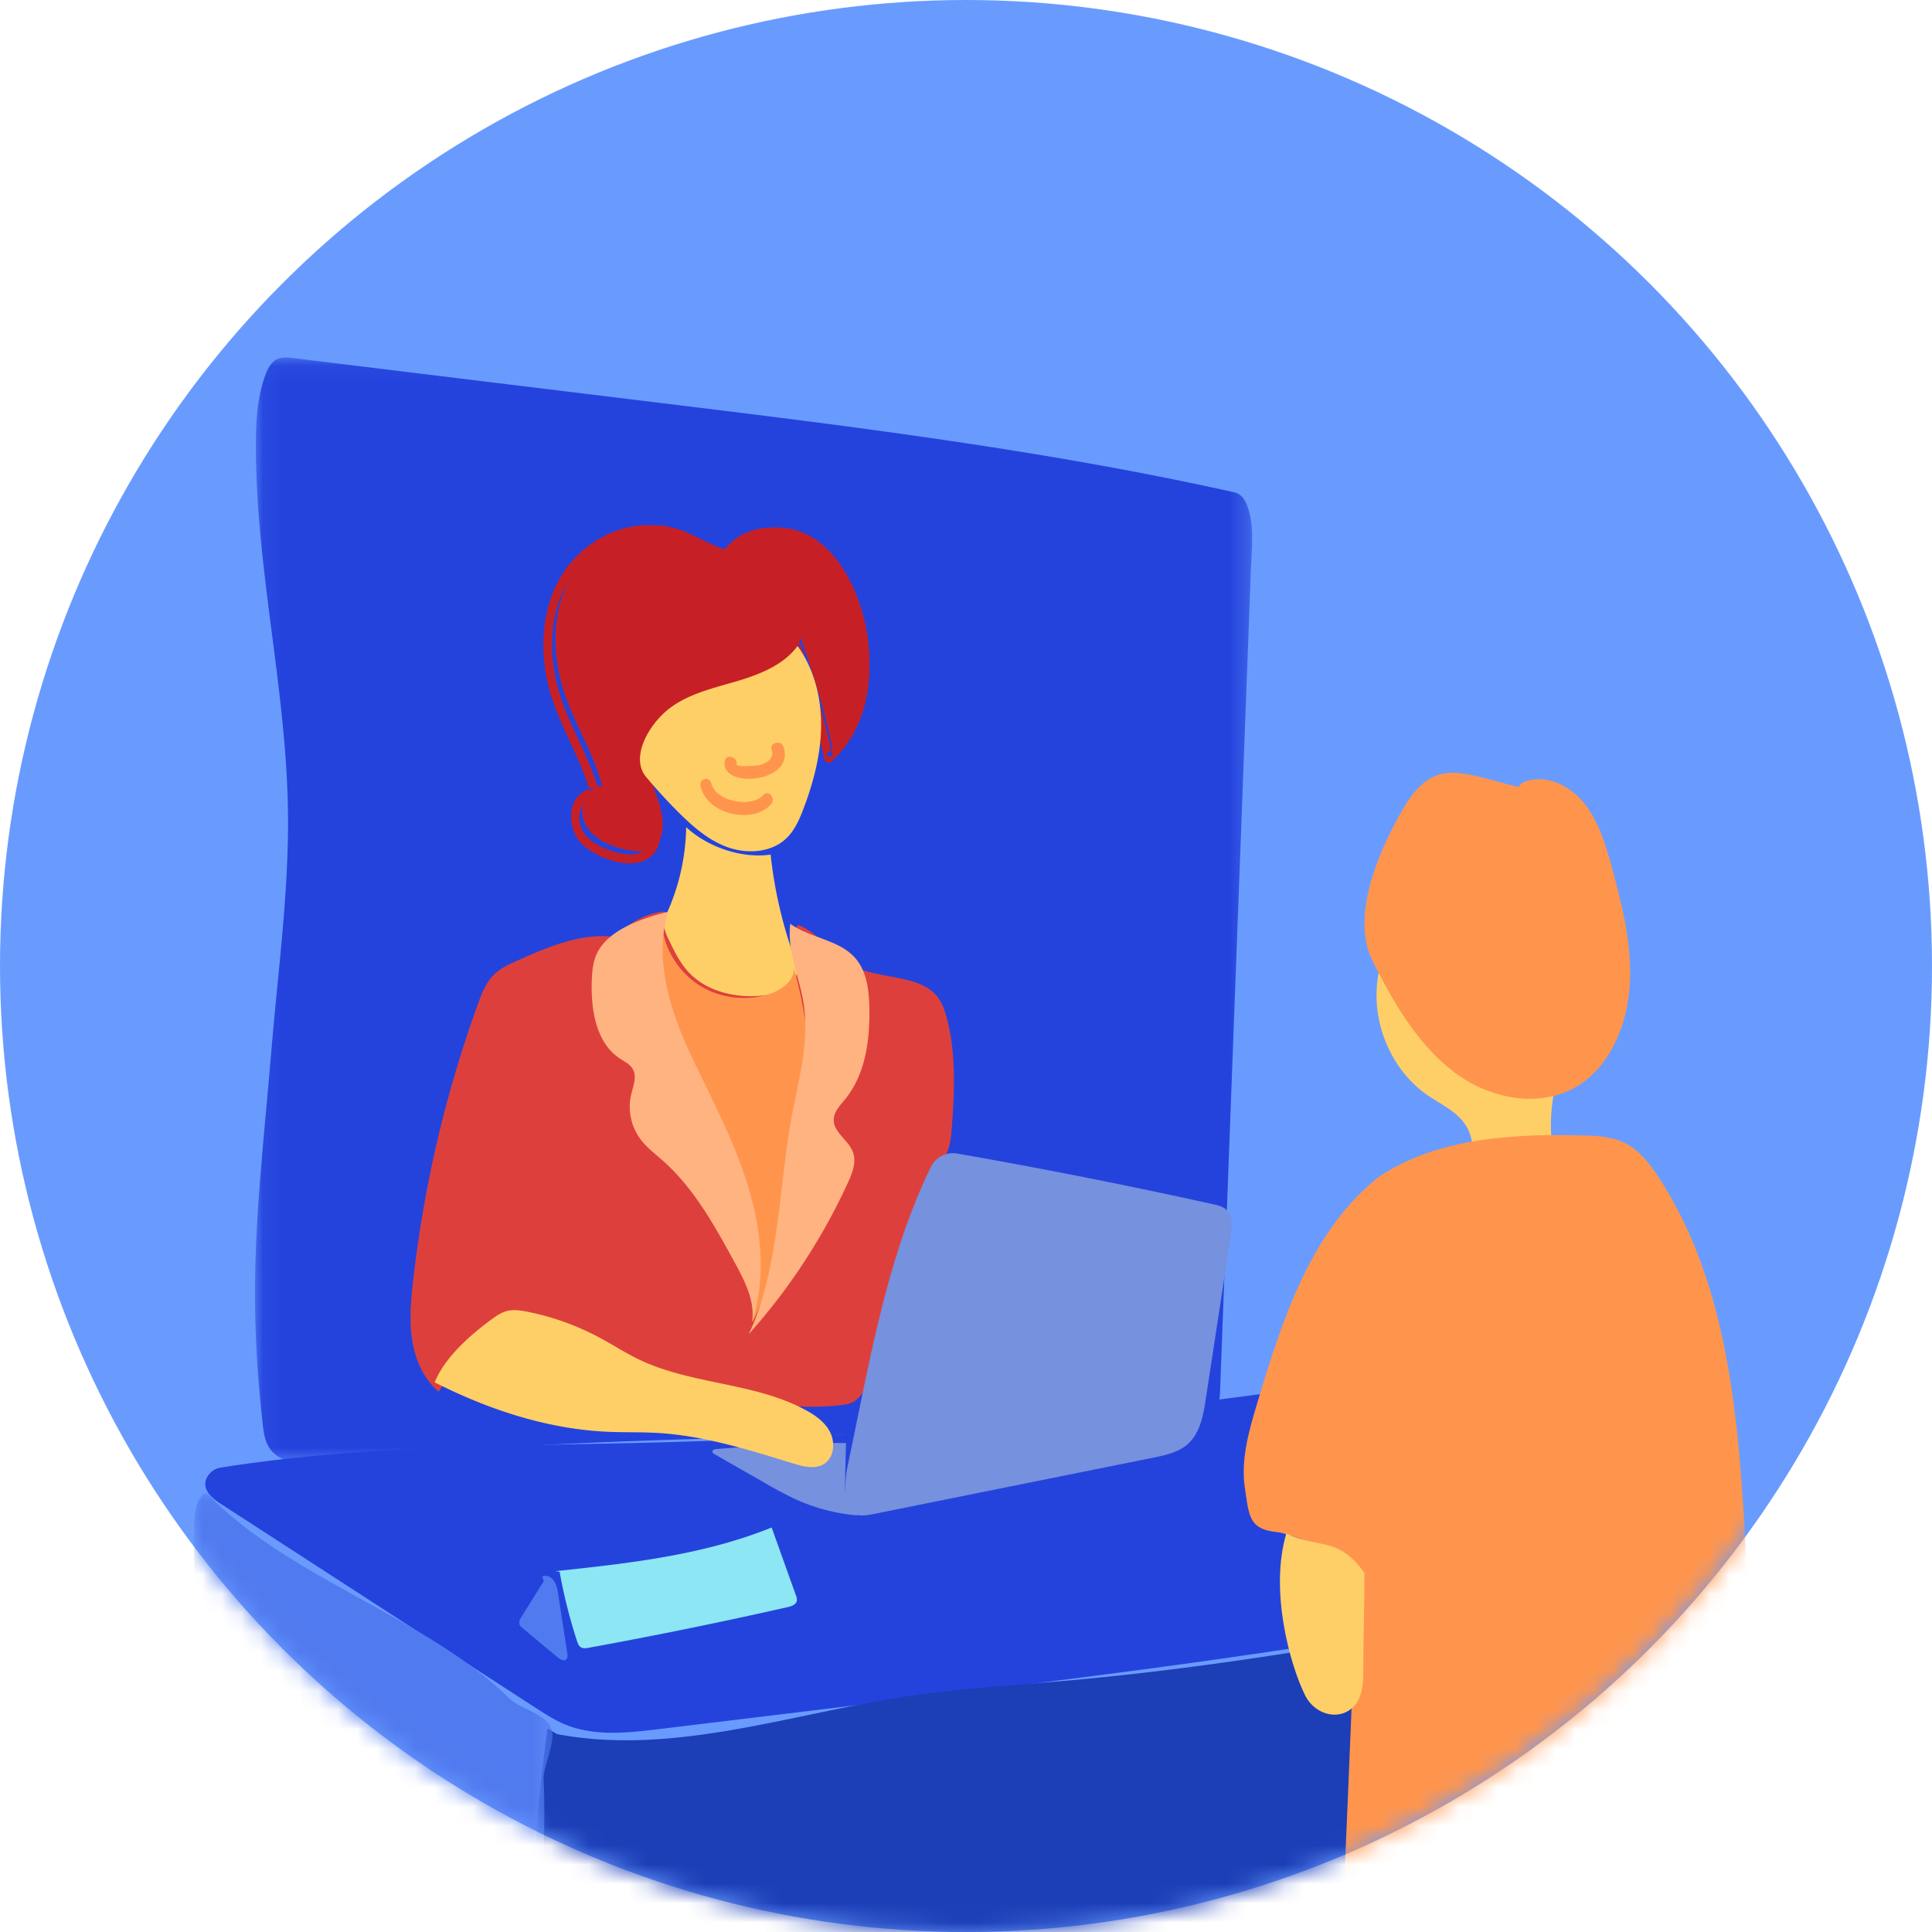 <svg xmlns="http://www.w3.org/2000/svg" xmlns:xlink="http://www.w3.org/1999/xlink" width="100" height="100"><defs><circle id="a" cx="50" cy="50" r="50"/><path id="c" d="M51.685.066H.075V57.29h51.61V.066z"/><path id="e" d="M0 .109v29.824h18.601V.109H0z"/></defs><g fill="none" fill-rule="evenodd"><mask id="b" fill="#fff"><use xlink:href="#a"/></mask><use fill="#699BFF" xlink:href="#a"/><g mask="url(#b)"><path fill="#2443DD" d="M77.894 93.867c.87 5.26 1.76 10.584 3.876 15.459.31.711.65 1.42 1.146 2.01.99 1.177 2.65 1.773 4.104 1.33.15-.046.299-.103.42-.205.214-.182.302-.473.376-.749.673-2.504 1.06-5.08 1.351-7.66.445-3.94.67-7.902.833-11.865-3.31 2.23-7.676 1.602-11.512.595-.277-.072-.591-.14-.83.021-.237.162-.206.648.08.655"/><g transform="translate(13.125 18.438)"><mask id="d" fill="#fff"><use xlink:href="#c"/></mask><path fill="#2443DD" d="M51.284 7.435a.838.838 0 0 0-.55-.398c-9.88-2.2-19.939-3.43-29.979-4.656l-8.274-1.01L2.061.096c-.289-.035-.597-.067-.86.064C.9.312.73.646.612.969.193 2.09.126 3.313.12 4.513c-.027 6.363 1.565 12.64 1.659 19.002.06 4.093-.5 8.164-.842 12.242C.304 43.293-.375 47.754.473 55.268c.042.37.088.75.256 1.082.613 1.21 2.293.959 3.62.818 15.017-1.59 29.005-.917 43.987-2.275.597-.054 1.315-.118 1.574-.67.098-.207.109-.445.117-.676l.372-9.923 1.222-32.562c.044-1.18.23-2.622-.337-3.627" mask="url(#d)"/></g><path fill="#2443DD" d="M70.187 71.747a1.293 1.293 0 0 0-.858-.17 288.886 288.886 0 0 1-34.916 3.072c-7.674.208-15.388.112-22.973 1.31a.972.972 0 0 0-.758.579c-.233.577.293 1.007.752 1.305l16.29 10.554c.494.32.99.64 1.533.864 1.507.62 3.209.436 4.826.24l11.728-1.42c13.57-1.64 27.175-3.289 40.475-6.445.227-.054.482-.128.589-.336-5.408-3.27-11.26-6.294-16.688-9.553"/><path fill="#1C3EB7" d="M28.825 89.755c5.964 1.132 11.99-1.015 17.99-1.933 2.785-.425 5.601-.586 8.407-.833 10.046-.886 19.958-2.886 29.875-4.735.495-.092 1.097-.147 1.412.248.19.238.207.567.215.873.111 4.051.16 8.104.15 12.157-.002.597-.015 1.23-.33 1.734-.406.65-1.197.918-1.929 1.13-18.478 5.367-38.25 4.305-56.957 8.791a91.677 91.677 0 0 1 .677-17.73"/><g transform="translate(10 77.188)"><mask id="f" fill="#fff"><use xlink:href="#e"/></mask><path fill="#507AEF" d="M.851.24C4.967 4.49 12.13 6.563 16.35 10.71c.617.606 1.913.774 2.202 1.59.239.675-.451 1.922-.416 2.637.245 4.983-.658 8.003-.413 12.986.019.373.029.776-.183 1.082-.46.667-.863 1.17-1.584.805C11.477 27.547 7 22.87 2.522 20.608c-.895-.452-1.854-.97-2.264-1.888-.256-.571-.26-1.22-.258-1.847C.014 11.14.093 7.82.041 2.087.024.197.664-.122.851.24" mask="url(#f)"/></g><path fill="#8CE6F4" d="M28.965 81.356c.218 1.214.519 2.413.9 3.582.04.12.086.247.187.317.118.082.273.06.413.034a246.58 246.58 0 0 0 10.32-2.108c.196-.045.43-.13.462-.336a.545.545 0 0 0-.047-.26l-1.259-3.522c-3.554 1.436-7.399 1.855-11.191 2.261"/><path fill="#507AEF" d="M28.15 81.831l-1.159 1.858c-.073.117-.15.263-.1.395.025.07.081.118.135.164a227.1 227.1 0 0 0 1.856 1.549c.137.113.35.216.453.064.055-.08.042-.193.027-.292l-.461-2.992c-.04-.26-.084-.53-.223-.742-.14-.213-.405-.346-.616-.23"/><path fill="#DD403C" d="M31.812 48.493c-1.716-.215-3.398.502-4.982 1.204-.464.205-.94.419-1.295.783-.39.4-.6.94-.791 1.468A62.675 62.675 0 0 0 21.38 66.32c-.114 1.015-.203 2.045-.044 3.054.16 1.008.592 2.005 1.367 2.66a8.147 8.147 0 0 1 3.393-3.11c.403-.196.831-.36 1.278-.376 1.084-.039 1.987.768 2.936 1.298.662.368 1.382.612 2.098.854 3.583 1.21 7.302 2.437 11.058 2.036.244-.026.495-.06.71-.181.254-.143.433-.391.58-.645.49-.85.704-1.827.931-2.783a76.286 76.286 0 0 1 1.76-6.226c.246-.747.506-1.498.921-2.165.223-.357.49-.69.65-1.08.182-.436.221-.917.255-1.39.133-1.863.213-3.767-.267-5.571-.111-.418-.258-.839-.537-1.167-.36-.421-.897-.642-1.43-.782-1.037-.273-2.163-.307-3.088-.855-.96-.57-1.606-1.642-2.655-2.019a3.125 3.125 0 0 0-.302 2.407c.056.196.132.404.065.597-.1.29-.455.378-.756.418-.932.124-1.89.188-2.807-.025-.916-.213-1.797-.738-2.265-1.563-.357-.63-.448-1.371-.565-2.087-.025-.157-.07-.338-.213-.404a.457.457 0 0 0-.267-.013c-.912.144-1.706.646-2.374 1.292"/><path fill="#C62026" d="M37.921 28.54c-1.06-.208-1.963-.913-3.003-1.207-2.026-.573-4.285.61-5.337 2.445-1.052 1.837-1.032 4.154-.348 6.159.55 1.612 1.498 3.077 1.926 4.727-.844.058-1.255 1.214-.873 1.974.383.76 1.242 1.146 2.066 1.335.466.107.986.16 1.393-.09.84-.521.573-1.797.23-2.729-.4-1.09-.76-2.316-.308-3.385.623-1.473 2.428-1.933 3.983-2.26 1.555-.328 3.36-.945 3.786-2.488a44.916 44.916 0 0 1 1.699 5.891c2.098-1.868 2.266-5.205 1.294-7.851-.497-1.353-1.303-2.668-2.564-3.35-1.26-.682-3.037-.524-3.883.639"/><path fill="#C62026" d="M37.679 28.558c-.952-.214-1.763-.761-2.67-1.098a4.375 4.375 0 0 0-2.336-.196c-1.527.284-2.903 1.303-3.68 2.648-.904 1.566-1.041 3.475-.69 5.224.423 2.103 1.7 3.884 2.263 5.938l.157-.279c-1.421.204-1.441 2.08-.579 2.909.85.816 3.077 1.594 3.832.275.33-.576.223-1.322.062-1.933-.26-.992-.747-1.912-.704-2.968.088-2.132 2.386-2.682 4.071-3.05 1.586-.345 3.446-.944 3.985-2.668h-.435a46.976 46.976 0 0 1 1.717 5.946c.039.175.259.21.377.1 2.322-2.136 2.356-5.757 1.223-8.513-.573-1.394-1.52-2.78-2.973-3.341-1.292-.499-2.893-.26-3.778.872-.177.227.14.55.32.32.862-1.102 2.46-1.245 3.651-.609 1.314.7 2.112 2.116 2.574 3.488.84 2.493.701 5.588-1.336 7.462l.377.1a46.993 46.993 0 0 0-1.717-5.946c-.075-.207-.365-.222-.435 0-.584 1.868-2.862 2.133-4.47 2.533-1.394.346-2.962.956-3.456 2.452-.297.899-.101 1.876.178 2.752.246.773.75 1.745.464 2.578-.396 1.15-2.113.57-2.853.102-.47-.298-.857-.762-.835-1.35.02-.528.32-.996.86-1.073.121-.017.187-.173.158-.28-.484-1.765-1.505-3.312-2.04-5.057-.533-1.744-.578-3.735.235-5.402.692-1.42 2.037-2.512 3.596-2.793 1.806-.325 3.103.92 4.767 1.295.283.064.404-.374.12-.438"/><path fill="#FFCF67" d="M33.49 40.27a27.33 27.33 0 0 0 1.617 1.763c.746.745 1.565 1.465 2.566 1.822 1 .357 2.227.279 3-.438.45-.415.7-.992.915-1.559.52-1.371.897-2.81.912-4.273.014-1.462-.354-2.955-1.218-4.148-.763 1.035-2.074 1.515-3.324 1.875-1.25.36-2.574.686-3.536 1.546-.963.86-1.804 2.465-.931 3.413"/><path fill="#FFCF67" d="M35.516 42.813a11.209 11.209 0 0 1-.908 4.247c-.113.263-.238.533-.233.817.005.263.121.51.235.75.288.602.583 1.216 1.048 1.709.955 1.014 2.518 1.364 3.937 1.18.684-.09 1.455-.387 1.622-1.022.097-.367-.04-.749-.165-1.108a23.025 23.025 0 0 1-1.165-5.154c-1.507.225-3.286-.403-4.371-1.42"/><path fill="#FF954D" d="M37.511 39.395c-.244 1.47 3.686 1.137 3.043-.74-.131-.383-.747-.218-.614.168.148.432-.256.677-.623.78-.067.02-1.219.121-1.192-.04.066-.397-.547-.569-.614-.168m-1.247 1.33c.391 1.488 2.752 1.936 3.65.898.264-.303-.142-.778-.405-.474-.576.664-2.433.38-2.692-.602-.108-.412-.662-.236-.553.178m-2.009 7.088a4.264 4.264 0 0 0 1.927 3.177c1.086.694 2.5.858 3.718.431.602-.211 1.226-.684 1.19-1.316.325 1.17.563 2.365.71 3.57.052.427.093.858.067 1.288-.048.795-.32 1.557-.534 2.325-.643 2.315-.753 4.738-1.153 7.106-.235 1.395-.578 2.788-1.236 4.043.146-1.1.135-2.219-.03-3.316a17.298 17.298 0 0 0-.478-2.12c-1.027-3.635-2.683-7.06-4.254-10.498-.17-.372-.34-.75-.403-1.153-.055-.357-.023-.722.021-1.08.1-.82.261-1.631.48-2.427"/><path fill="#FFB380" d="M34.604 47.188c-.808 2.325.104 5.2 1.157 7.424 1.039 2.193 2.194 4.345 2.92 6.662.725 2.316.999 4.856.246 7.163.164-1.086-.38-2.14-.906-3.102-1.031-1.89-2.094-3.819-3.7-5.247-.414-.37-.867-.707-1.195-1.157a2.814 2.814 0 0 1-.46-2.266c.105-.444.312-.931.088-1.328-.145-.257-.432-.39-.678-.553-1.222-.815-1.49-2.498-1.447-3.971.013-.443.045-.893.202-1.306.512-1.35 2.377-1.975 3.773-2.32"/><path fill="#FFB380" d="M38.75 69.063a31.483 31.483 0 0 0 5.145-7.862c.226-.495.442-1.056.254-1.566-.228-.621-1.009-1.023-.995-1.682.008-.412.333-.74.595-1.064 1.054-1.3 1.279-3.062 1.248-4.72-.017-.926-.13-1.923-.762-2.616-.844-.925-2.313-1-3.33-1.74-.179 1.387.47 2.736.689 4.118.343 2.167-.376 4.34-.727 6.507-.54 3.337-.64 7.568-2.117 10.624"/><path fill="#7691DD" d="M48.178 60.408c-2.298 4.714-3.212 10.3-4.285 15.375a6.076 6.076 0 0 0-.125 1.752c.02.247.073.505.245.68.29.298.772.237 1.179.156l14.505-2.923c.628-.126 1.288-.268 1.77-.692.646-.567.814-1.492.944-2.344l1.289-8.433c.074-.484.117-1.061-.253-1.382-.181-.158-.426-.215-.66-.267a301.27 301.27 0 0 0-13.25-2.624 1.272 1.272 0 0 0-1.36.702"/><path fill="#7691DD" d="M44.364 78.438a9.742 9.742 0 0 1-3.208-.847 21.292 21.292 0 0 1-1.623-.866l-.747-.427c-.597-.34-1.194-.682-1.79-1.023-.058-.033-.122-.078-.121-.143.002-.09.12-.122.21-.129 2.23-.173 4.465-.346 6.702-.311l-.046 1.987c-.011.507.009 1.087.404 1.412.115.093.273.21.22.347"/><path fill="#FFCF67" d="M22.5 71.55c2.809 1.424 5.857 2.425 8.981 2.56.843.036 1.687.01 2.53.057 2.414.137 4.754.877 7.072 1.59.54.165 1.17.316 1.627-.023.463-.342.521-1.074.26-1.598-.26-.523-.758-.874-1.262-1.147-2.671-1.449-5.92-1.31-8.653-2.631-.683-.33-1.323-.746-1.991-1.106a13.546 13.546 0 0 0-3.765-1.357c-.355-.07-.725-.127-1.074-.033-.317.086-.592.287-.858.485-1.076.798-2.361 1.937-2.867 3.203m50.779-26.894c-.607 2.24-1.927 4.293-2.024 6.62-.087 2.105.936 4.225 2.603 5.39.576.402 1.225.702 1.719 1.21.494.509.801 1.325.485 1.972a27.65 27.65 0 0 0 3.715.14c.177-.005.374-.022.49-.162.13-.157.1-.393.072-.599-.316-2.296.584-4.555 1.146-6.798.562-2.245.694-4.918-.825-6.599-.705-.78-1.673-1.23-2.634-1.597-1.45-.556-3.327-.86-4.318.386"/><path fill="#FF954D" d="M78.584 40.736c-2.973-.733-4.379-1.613-5.986 1.168-1.27 2.198-2.695 5.548-1.557 7.829 1.095 2.196 2.37 4.385 4.28 5.803 1.91 1.417 4.6 1.886 6.55.534 1.577-1.093 2.381-3.16 2.489-5.169.108-2.009-.384-3.994-.909-5.926-.33-1.218-.696-2.47-1.474-3.425-.778-.954-2.084-1.533-3.174-1.041M71.38 60.905c-3.525 2.776-5.007 7.386-6.304 11.713-.428 1.428-.86 2.914-.643 4.39.218 1.477.217 2.155 1.684 2.295.53.05 2.15.714 2.657.874 1.256.398 1.438 2.096 1.383 3.427L69.58 97.47c-.064 1.552-.059 3.299 1.022 4.402.834.852 2.091 1.078 3.266 1.234 3.173.42 6.372.635 9.572.645 2.368.006 5.035-.24 6.552-2.082 1.37-1.662 1.322-4.054 1.203-6.217l-.826-15.089c-.367-6.713-.845-13.78-4.496-19.395-.464-.714-1.004-1.42-1.76-1.8-.611-.307-1.31-.372-1.993-.393-3.654-.11-7.69.09-10.74 2.131"/><path fill="#FFCF67" d="M66.58 79.375c-.87 2.91.166 6.742.966 8.363.57 1.153 2.076 1.402 2.72.323.284-.476.296-1.097.297-1.678.004-1.604.058-3.367.062-4.971-1.39-1.905-2.26-1.212-4.045-2.037"/></g></g></svg>